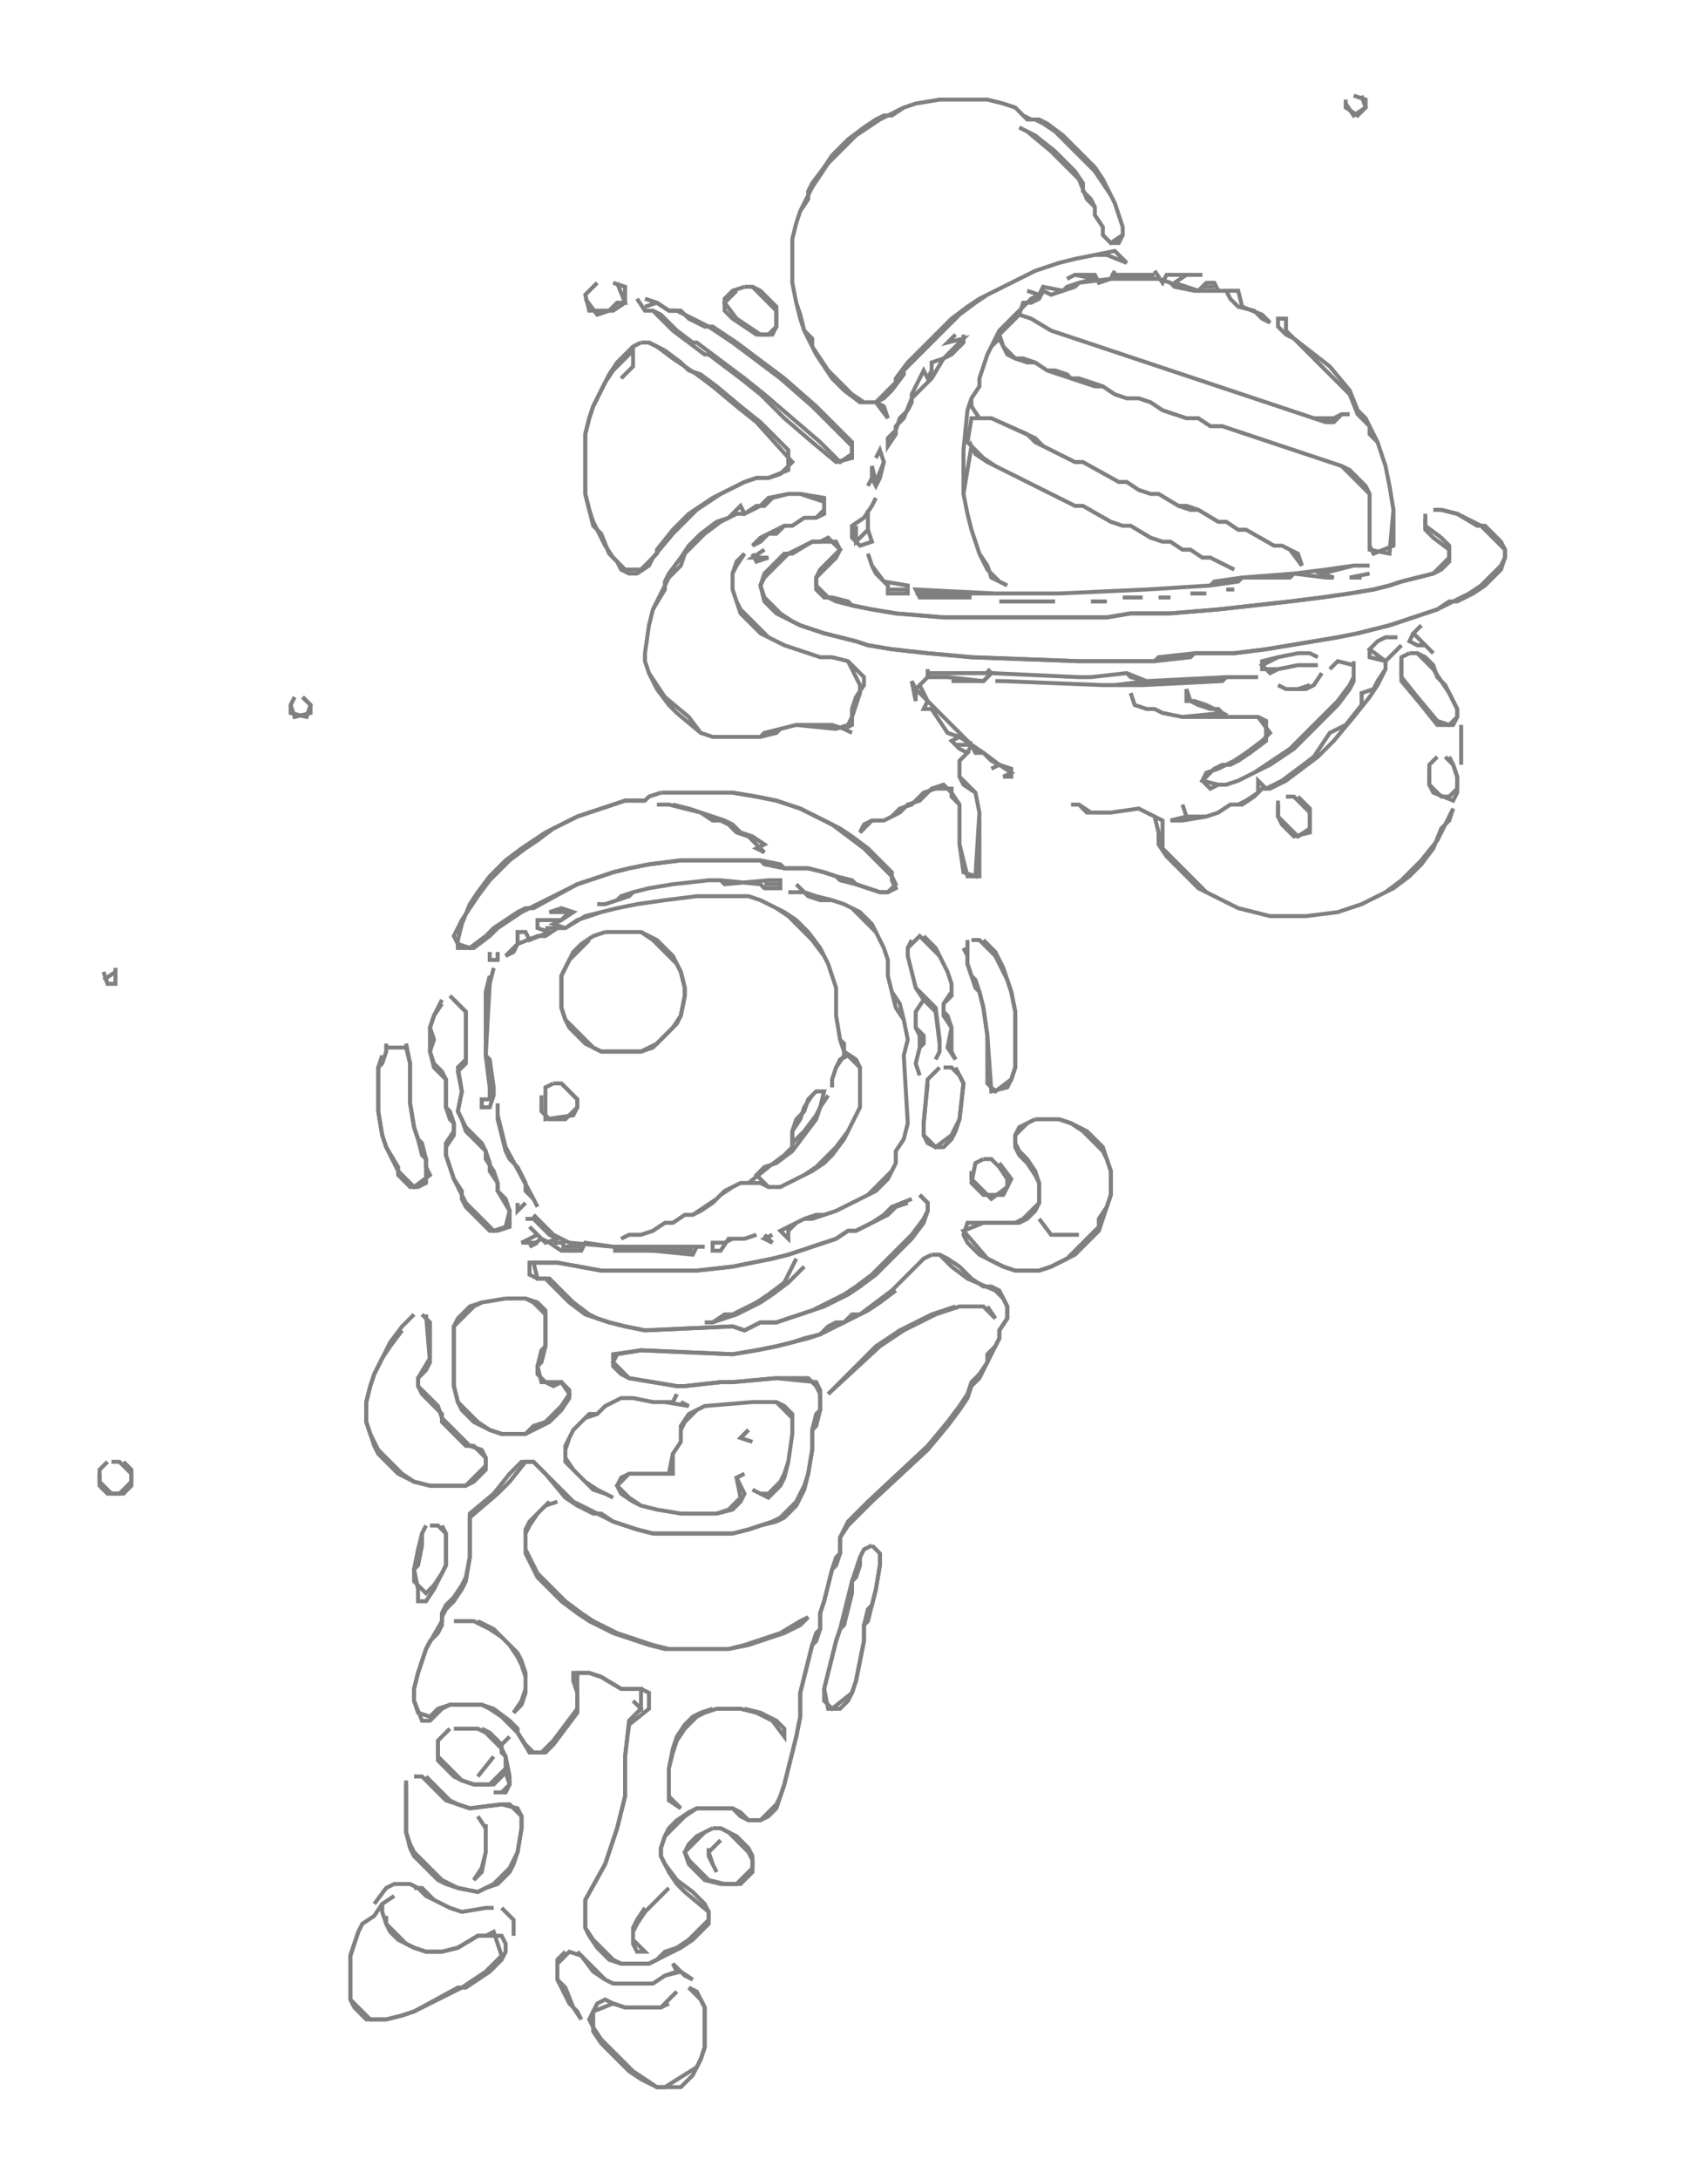 <svg width="429px" height="547px" xmlns="http://www.w3.org/2000/svg"><path d="M170 500 166 504 157 504 154 503 152 502 150 503 149 505 149 509 149 510 151 513 158 520 161 522 165 524 167 524 171 524 174 521 176 517 177 514 177 504 176 502 175 500 173 499 " style="stroke:gray;fill:none"/><path d="M173 499 176 502 177 504 177 514 176 517 175 519 167 524 165 524 162 522 159 520 151 512 149 509 148 507 149 505 154 503 157 504 166 504 168 503 " style="stroke:gray;fill:none"/><path d="M142 490 140 492 140 497 143 503 145 505 146 507 144 504 142 499 140 497 140 493 143 490 146 491 149 495 152 497 154 498 164 498 167 496 171 495 174 497 172 496 169 493 170 495 167 496 164 498 154 498 152 497 149 494 147 492 145 490 " style="stroke:gray;fill:none"/><path d="M126 479 129 482 129 486 129 482 " style="stroke:gray;fill:none"/><path d="M98 479 " style="stroke:gray;fill:none"/><path d="M96 478 94 481 91 483 90 485 89 488 88 491 88 502 89 504 92 507 97 507 101 506 104 505 115 499 117 499 120 497 123 495 126 492 127 490 127 488 126 486 122 486 120 486 115 489 111 490 107 490 104 489 102 488 97 483 96 480 96 478 99 476 " style="stroke:gray;fill:none"/><path d="M97 481 97 483 98 485 100 487 104 489 107 490 111 490 115 489 120 486 122 486 124 485 126 491 122 495 119 497 116 499 104 505 101 506 97 507 93 507 88 502 88 491 89 488 90 485 " style="stroke:gray;fill:none"/><path d="M162 479 160 482 159 484 159 488 160 490 162 490 159 487 159 485 160 483 162 480 168 474 " style="stroke:gray;fill:none"/><path d="M99 473 97 474 94 478 97 474 99 473 103 473 105 474 107 476 113 479 116 480 122 479 124 479 122 479 116 480 113 479 109 477 106 474 104 474 " style="stroke:gray;fill:none"/><path d="M178 464 178 466 180 470 179 468 178 465 181 462 " style="stroke:gray;fill:none"/><path d="M179 459 175 461 173 463 172 465 173 468 177 472 181 473 186 473 189 470 189 466 188 464 185 461 181 459 " style="stroke:gray;fill:none"/><path d="M179 459 181 459 183 460 188 465 189 467 189 469 185 473 182 473 178 472 173 467 172 465 177 460 " style="stroke:gray;fill:none"/><path d="M120 456 122 459 122 465 121 469 119 472 121 470 122 465 122 458 " style="stroke:gray;fill:none"/><path d="M102 447 102 460 103 464 104 466 110 472 112 473 115 474 120 475 122 474 125 473 128 470 129 468 130 465 131 459 131 456 130 454 126 453 118 454 115 453 113 452 107 446 " style="stroke:gray;fill:none"/><path d="M104 446 106 446 112 452 115 453 118 454 126 453 128 453 131 456 131 459 130 465 128 469 124 473 122 474 120 475 115 474 111 472 104 465 103 463 102 460 102 448 " style="stroke:gray;fill:none"/><path d="M124 441 120 446 " style="stroke:gray;fill:none"/><path d="M113 434 110 437 110 442 114 446 116 447 119 448 124 448 127 445 128 448 126 450 124 450 127 450 128 448 128 446 127 441 126 440 126 438 128 436 126 438 123 435 121 434 " style="stroke:gray;fill:none"/><path d="M114 434 120 434 122 435 126 439 127 441 127 444 123 448 119 448 116 447 110 441 110 438 " style="stroke:gray;fill:none"/><path d="M179 429 176 430 174 431 172 433 170 436 169 439 168 444 168 452 171 454 168 451 168 444 169 440 170 437 172 434 175 431 177 430 180 429 186 429 190 430 194 432 197 436 197 434 195 432 191 430 187 429 " style="stroke:gray;fill:none"/><path d="M114 407 119 407 123 409 126 411 128 413 130 416 131 418 132 421 132 424 131 427 129 430 131 428 132 425 132 420 131 417 130 415 128 413 126 411 124 409 120 407 " style="stroke:gray;fill:none"/><path d="M219 388 217 389 216 391 216 393 215 396 214 397 214 400 213 404 212 408 211 409 210 412 209 416 208 420 207 424 208 429 211 429 213 427 214 425 215 422 216 417 217 412 217 408 218 404 219 403 220 399 221 393 221 390 " style="stroke:gray;fill:none"/><path d="M219 388 221 390 221 393 220 399 219 403 218 407 217 408 217 412 216 417 215 422 214 425 209 429 207 427 207 424 208 420 209 416 210 412 211 409 212 405 213 401 214 397 215 394 216 391 " style="stroke:gray;fill:none"/><path d="M107 383 106 385 106 388 105 393 104 394 105 399 105 402 107 402 109 399 112 393 112 385 111 383 " style="stroke:gray;fill:none"/><path d="M108 383 110 383 112 385 112 393 111 395 109 398 107 400 104 397 104 394 105 389 106 385 " style="stroke:gray;fill:none"/><path d="M138 377 135 380 133 382 132 384 132 390 135 396 141 402 145 405 148 407 154 410 157 411 160 412 163 413 167 414 183 414 188 413 191 412 194 411 197 410 201 408 203 406 201 407 196 410 193 411 190 412 187 413 183 414 168 414 164 413 161 412 158 411 155 410 149 407 146 405 142 402 135 395 132 389 132 385 133 383 135 380 137 378 140 377 " style="stroke:gray;fill:none"/><path d="M27 367 25 369 25 373 27 375 31 375 33 373 33 369 31 367 " style="stroke:gray;fill:none"/><path d="M28 367 30 367 33 370 33 372 30 375 28 375 25 372 25 370 " style="stroke:gray;fill:none"/><path d="M188 359 186 361 189 362 " style="stroke:gray;fill:none"/><path d="M188 359 186 361 " style="stroke:gray;fill:none"/><path d="M189 352 177 353 175 354 173 355 171 358 171 362 169 365 168 370 158 370 156 371 155 373 156 375 159 377 161 378 165 379 171 380 180 380 184 379 186 377 187 375 185 371 187 370 185 371 186 376 183 379 180 380 171 380 165 379 161 378 158 376 155 373 158 370 169 370 169 365 171 362 171 359 172 357 175 354 177 353 189 352 195 352 199 356 199 360 198 367 197 370 196 372 193 375 191 375 189 374 191 375 193 376 196 373 197 371 198 367 199 360 199 355 197 353 195 352 " style="stroke:gray;fill:none"/><path d="M170 350 169 352 167 352 164 352 159 351 156 351 152 353 150 355 148 355 144 359 142 363 142 367 149 374 152 375 154 376 152 375 150 374 147 372 144 369 142 366 142 364 143 361 144 359 147 356 150 355 152 353 156 351 159 351 164 352 167 352 173 353 171 352 " style="stroke:gray;fill:none"/><path d="M104 330 101 333 98 337 94 345 93 348 92 352 92 357 93 360 94 363 95 365 100 370 104 372 108 373 117 373 119 372 122 369 122 366 121 364 118 363 111 356 110 353 105 348 105 346 107 344 108 342 107 330 " style="stroke:gray;fill:none"/><path d="M106 330 108 332 108 341 105 346 105 348 106 350 111 355 111 357 117 363 119 363 122 366 122 368 117 373 108 373 104 372 101 370 95 364 93 360 92 357 92 352 93 348 94 345 96 341 98 338 101 334 " style="stroke:gray;fill:none"/><path d="M240 328 237 329 234 330 226 334 223 336 220 338 208 350 221 338 224 336 227 334 235 330 238 329 241 328 247 328 250 331 248 328 " style="stroke:gray;fill:none"/><path d="M127 326 121 327 118 328 115 331 114 333 114 348 115 352 116 354 119 357 123 359 126 360 132 360 138 357 141 354 143 351 143 349 141 347 139 348 137 347 135 345 135 343 136 339 137 338 137 329 135 327 132 326 " style="stroke:gray;fill:none"/><path d="M127 326 132 326 134 327 137 330 137 338 136 342 135 343 136 347 141 347 143 350 141 353 137 357 134 358 132 360 126 360 123 359 120 357 115 352 114 348 114 333 119 328 121 327 " style="stroke:gray;fill:none"/><path d="M200 316 197 322 193 325 190 327 184 330 182 330 179 332 177 332 179 332 182 331 185 330 191 327 194 325 198 322 202 318 " style="stroke:gray;fill:none"/><path d="M234 315 232 316 224 324 220 327 216 330 214 330 212 332 210 332 208 333 206 335 202 336 199 337 195 338 190 339 184 340 161 339 154 340 154 343 156 345 158 346 164 347 170 348 172 348 181 347 184 347 195 346 203 346 205 348 206 350 206 354 205 358 204 359 204 364 203 370 202 373 200 377 196 381 194 382 191 383 188 384 184 385 164 385 160 384 157 383 154 382 144 377 137 370 134 367 131 367 128 370 124 375 118 380 118 391 117 396 116 398 114 401 112 403 111 405 111 407 107 414 106 417 105 420 104 424 104 427 106 432 108 432 111 429 113 428 121 428 123 429 126 431 130 435 133 440 137 440 139 438 142 434 145 430 145 428 145 425 145 423 145 420 148 420 151 421 156 424 158 424 161 424 161 429 159 427 161 429 158 432 157 441 157 451 156 455 155 459 154 462 153 465 152 468 147 477 147 484 148 486 150 489 153 492 156 493 163 493 171 489 174 487 178 483 178 480 177 478 174 475 170 472 167 468 166 466 166 464 167 461 172 456 175 454 184 454 186 456 188 457 191 457 193 456 195 454 196 451 197 448 198 444 199 440 200 436 201 431 201 425 202 421 203 417 204 413 205 410 206 409 206 405 207 402 208 398 209 394 210 391 211 390 211 386 213 383 219 377 233 364 238 358 241 354 243 351 244 348 246 346 251 336 251 334 253 331 253 328 251 324 249 323 247 323 244 321 241 318 238 316 236 315 " style="stroke:gray;fill:none"/><path d="M234 315 236 315 239 318 243 321 250 324 252 326 253 328 253 331 251 334 251 336 250 338 248 340 248 342 246 345 244 347 243 350 241 353 238 357 233 363 218 377 213 382 211 386 211 390 210 393 209 394 208 398 207 402 206 405 206 409 205 412 204 413 203 417 202 421 201 425 201 431 200 436 199 440 198 444 197 448 196 451 195 453 191 457 188 457 186 455 184 454 175 454 173 455 170 457 168 459 167 461 166 464 166 466 168 470 170 473 172 475 178 480 178 482 173 487 170 489 167 490 165 492 163 493 156 493 154 492 149 487 147 484 147 477 152 468 153 465 154 462 155 459 156 455 157 451 157 441 158 433 163 429 163 425 161 424 156 424 151 421 148 420 144 420 144 422 145 425 145 429 142 433 139 437 136 440 134 440 132 438 130 435 130 434 128 432 124 429 121 428 113 428 110 429 108 431 105 430 104 427 104 424 105 420 106 417 107 414 108 412 110 410 111 408 111 406 112 404 114 402 116 399 117 397 118 391 118 381 125 375 128 372 132 367 134 367 137 370 142 376 145 378 149 380 151 380 154 382 157 383 160 384 164 385 184 385 188 384 191 383 195 382 197 381 200 378 202 374 203 370 204 364 204 359 205 355 206 354 206 349 205 347 195 346 184 347 181 347 172 348 170 348 164 347 158 346 154 342 155 340 161 339 184 340 190 339 195 338 199 337 203 336 206 335 218 329 221 327 225 324 " style="stroke:gray;fill:none"/><path d="M192 310 194 312 192 311 194 310 " style="stroke:gray;fill:none"/><path d="M184 311 182 312 179 312 179 314 181 314 183 311 187 311 190 310 187 311 " style="stroke:gray;fill:none"/><path d="M180 314 " style="stroke:gray;fill:none"/><path d="M261 306 264 310 271 310 265 310 " style="stroke:gray;fill:none"/><path d="M132 306 134 306 138 310 140 311 137 312 133 308 135 310 131 312 135 312 133 313 136 311 138 312 141 314 146 314 147 312 154 313 174 315 175 313 177 313 154 313 143 312 139 310 134 305 " style="stroke:gray;fill:none"/><path d="M154 314 174 314 " style="stroke:gray;fill:none"/><path d="M141 313 146 313 " style="stroke:gray;fill:none"/><path d="M139 312 142 312 " style="stroke:gray;fill:none"/><path d="M135 312 " style="stroke:gray;fill:none"/><path d="M130 302 130 304 132 302 " style="stroke:gray;fill:none"/><path d="M131 304 " style="stroke:gray;fill:none"/><path d="M229 301 224 303 222 305 219 307 215 309 213 309 210 311 207 312 204 313 201 314 198 315 194 316 189 317 184 318 175 319 151 319 140 317 137 317 133 317 133 320 135 321 137 321 143 327 147 330 150 331 153 332 157 333 162 334 184 333 187 334 191 332 195 332 198 331 201 330 204 329 207 328 213 325 216 323 220 320 229 311 232 307 233 304 233 302 231 300 " style="stroke:gray;fill:none"/><path d="M231 300 233 302 233 304 232 306 229 310 219 320 215 323 212 325 204 329 201 330 198 331 195 332 191 332 187 334 184 333 162 334 157 333 153 332 150 331 148 330 144 327 138 321 135 321 134 317 137 317 140 317 151 319 175 319 184 318 189 317 194 316 198 315 201 314 204 313 207 312 210 311 213 309 215 309 223 305 225 303 228 302 " style="stroke:gray;fill:none"/><path d="M247 291 245 292 244 297 247 300 251 300 252 300 254 296 251 292 " style="stroke:gray;fill:none"/><path d="M247 291 249 291 251 293 253 296 253 298 249 301 244 296 244 294 " style="stroke:gray;fill:none"/><path d="M260 281 256 283 255 285 255 288 256 290 258 292 260 295 261 297 261 302 257 306 255 307 247 307 243 307 242 310 243 312 246 315 252 318 255 319 261 319 264 318 270 315 276 309 277 306 278 303 279 300 279 294 278 291 277 288 273 284 269 282 266 281 " style="stroke:gray;fill:none"/><path d="M260 281 266 281 269 282 272 284 277 289 278 291 279 294 279 300 278 303 276 306 276 308 268 316 264 318 261 319 255 319 252 318 248 316 242 309 247 307 256 307 258 306 260 304 261 302 261 297 260 294 258 291 256 289 255 287 255 285 258 282 " style="stroke:gray;fill:none"/><path d="M125 277 125 281 126 285 127 289 128 291 130 293 132 297 132 299 134 301 135 303 134 301 127 288 126 284 125 280 " style="stroke:gray;fill:none"/><path d="M139 272 137 273 137 281 144 280 145 278 145 276 141 272 " style="stroke:gray;fill:none"/><path d="M139 272 141 272 145 276 145 278 142 281 138 281 136 279 136 275 " style="stroke:gray;fill:none"/><path d="M236 268 233 271 232 282 232 285 233 287 235 288 237 288 239 286 240 284 241 281 242 272 240 268 " style="stroke:gray;fill:none"/><path d="M237 268 239 268 241 270 242 272 241 281 239 285 235 288 232 285 232 282 233 272 " style="stroke:gray;fill:none"/><path d="M97 262 97 264 96 267 95 268 95 279 96 285 97 288 100 293 100 295 103 298 105 298 107 297 107 293 107 291 106 287 105 286 104 283 103 277 103 267 102 262 " style="stroke:gray;fill:none"/><path d="M97 263 102 263 103 267 103 277 104 283 105 286 106 290 107 291 107 293 108 295 104 298 100 294 97 288 96 285 95 279 95 268 96 265 " style="stroke:gray;fill:none"/><path d="M111 251 109 255 108 258 108 260 108 264 109 268 112 271 112 278 113 281 114 282 114 284 112 287 112 290 113 293 114 296 116 299 116 301 117 303 123 309 125 309 128 308 128 304 127 301 125 299 125 297 124 294 122 291 122 289 121 287 117 283 116 281 115 279 116 274 115 269 117 267 117 254 114 251 " style="stroke:gray;fill:none"/><path d="M113 250 117 254 117 266 115 268 116 274 115 279 116 281 117 284 122 289 123 292 123 294 125 297 125 299 128 304 127 308 124 309 117 302 114 296 113 293 112 290 112 288 114 285 114 282 113 279 112 278 112 271 111 269 109 267 108 264 109 261 108 258 109 255 111 252 " style="stroke:gray;fill:none"/><path d="M124 243 123 247 122 265 123 273 123 276 121 276 121 278 123 278 124 275 124 273 123 266 122 265 122 249 123 245 " style="stroke:gray;fill:none"/><path d="M122 278 " style="stroke:gray;fill:none"/><path d="M26 244 27 247 29 247 29 243 " style="stroke:gray;fill:none"/><path d="M29 244 26 246 " style="stroke:gray;fill:none"/><path d="M123 239 123 241 125 241 125 239 " style="stroke:gray;fill:none"/><path d="M124 241 " style="stroke:gray;fill:none"/><path d="M243 236 243 240 243 242 244 245 245 248 246 249 247 253 248 260 249 274 253 273 254 271 255 268 255 254 254 249 253 246 252 243 250 239 247 236 " style="stroke:gray;fill:none"/><path d="M244 236 246 236 250 240 253 246 254 249 255 254 255 268 254 271 250 274 248 272 248 260 247 253 246 249 245 246 244 245 243 242 243 240 242 238 " style="stroke:gray;fill:none"/><path d="M229 236 228 238 228 240 229 244 230 248 232 251 230 254 230 258 231 260 231 263 230 267 231 270 230 267 231 263 232 262 232 260 230 258 230 254 232 251 235 254 236 262 236 264 235 266 236 264 236 261 235 253 230 248 229 244 228 240 228 238 231 235 236 240 238 244 239 247 239 249 237 252 237 255 239 258 239 261 239 264 240 266 238 263 239 258 238 255 237 254 237 252 239 250 239 247 238 244 235 238 232 235 " style="stroke:gray;fill:none"/><path d="M152 234 149 235 146 237 144 239 141 245 141 253 142 256 143 258 147 262 151 264 161 264 164 263 166 261 168 259 170 257 171 255 172 250 172 248 171 244 169 240 165 236 161 234 " style="stroke:gray;fill:none"/><path d="M152 234 161 234 164 236 170 242 171 244 172 248 172 250 171 255 169 258 165 262 161 264 151 264 149 263 142 256 141 253 141 245 143 241 148 236 " style="stroke:gray;fill:none"/><path d="M175 225 167 226 160 227 155 228 151 229 147 230 142 233 139 232 141 231 144 229 141 228 138 229 140 229 143 229 141 231 139 231 135 231 135 233 138 234 133 236 132 234 130 234 130 237 127 240 129 239 130 237 135 235 137 235 140 233 142 233 145 231 148 230 151 229 155 228 160 227 167 226 175 225 188 225 191 226 195 228 198 230 204 236 207 240 208 242 209 245 210 248 210 255 211 261 212 262 212 265 210 268 209 271 209 273 209 271 210 268 211 266 213 265 216 268 216 278 213 284 210 288 205 293 202 295 196 298 193 298 190 295 192 293 195 292 199 289 202 285 205 281 206 278 207 274 205 274 203 276 202 279 200 281 199 284 199 288 197 290 193 293 188 297 186 297 182 299 180 301 177 303 174 305 172 305 169 307 167 307 164 309 161 310 158 310 156 311 158 310 161 310 164 309 167 307 169 307 172 305 174 305 176 304 179 302 181 300 184 298 186 297 188 297 191 297 193 298 196 298 204 294 207 292 209 290 212 286 216 278 216 268 215 266 212 264 211 261 210 255 210 248 209 245 208 242 206 238 203 234 200 231 197 229 191 226 188 225 " style="stroke:gray;fill:none"/><path d="M208 275 206 278 205 280 202 284 199 287 199 284 201 281 202 278 204 275 " style="stroke:gray;fill:none"/><path d="M131 236 " style="stroke:gray;fill:none"/><path d="M137 233 140 233 " style="stroke:gray;fill:none"/><path d="M136 233 " style="stroke:gray;fill:none"/><path d="M198 224 202 224 205 225 209 226 212 227 214 228 220 234 222 238 223 241 223 245 224 249 226 252 227 256 228 261 227 265 228 282 227 286 225 289 225 292 224 294 218 300 210 304 207 305 205 305 202 306 198 308 196 309 198 311 198 309 200 307 202 306 204 306 207 305 210 304 220 299 223 296 225 292 225 289 227 286 228 282 227 265 228 261 227 256 225 253 224 249 223 245 223 241 222 238 219 232 216 229 212 227 209 226 206 226 203 225 200 222 " style="stroke:gray;fill:none"/><path d="M197 311 " style="stroke:gray;fill:none"/><path d="M199 224 " style="stroke:gray;fill:none"/><path d="M178 221 169 222 163 223 159 224 156 225 155 226 152 227 150 227 152 227 155 226 158 225 159 224 163 223 169 222 178 221 181 221 191 222 192 223 196 223 196 221 193 221 182 222 181 221 " style="stroke:gray;fill:none"/><path d="M192 222 196 222 " style="stroke:gray;fill:none"/><path d="M269 202 271 202 273 204 279 204 286 203 290 205 291 209 291 212 293 215 301 223 311 228 315 229 319 230 328 230 336 229 339 228 342 227 350 223 354 220 357 217 360 213 362 208 364 206 365 203 364 205 361 211 357 216 352 221 348 224 342 227 339 228 336 229 328 230 319 230 315 229 311 228 303 224 292 213 292 209 292 206 290 205 286 203 279 204 274 204 271 202 " style="stroke:gray;fill:none"/><path d="M165 202 168 202 172 203 176 204 179 206 181 206 183 207 185 209 188 210 190 212 192 214 190 213 192 212 189 210 186 209 184 207 182 206 179 205 176 204 173 203 169 202 " style="stroke:gray;fill:none"/><path d="M321 201 321 205 322 207 325 210 329 209 329 203 326 200 " style="stroke:gray;fill:none"/><path d="M323 200 325 200 329 204 329 208 326 210 321 205 321 202 " style="stroke:gray;fill:none"/><path d="M166 199 163 200 162 201 157 201 154 202 151 203 148 204 145 205 137 209 134 211 131 213 127 216 123 220 120 224 118 227 116 232 115 236 115 238 119 238 123 235 125 233 128 231 131 229 145 222 148 221 151 220 154 219 158 218 163 217 171 216 191 216 196 217 197 218 203 218 207 219 210 220 214 221 215 222 218 223 221 224 223 224 225 223 224 221 224 219 218 213 214 210 211 208 201 203 198 202 195 201 190 200 184 199 " style="stroke:gray;fill:none"/><path d="M166 199 184 199 190 200 195 201 198 202 201 203 209 207 213 210 217 213 224 220 225 222 223 224 221 224 218 223 215 222 211 221 210 220 207 219 203 218 197 218 192 217 191 216 171 216 163 217 158 218 154 219 151 220 148 221 145 222 134 228 132 228 130 229 127 231 124 233 122 235 118 238 115 237 114 235 115 233 116 231 118 228 120 225 123 221 128 216 132 213 135 211 139 208 145 205 148 204 151 203 154 202 157 201 162 201 " style="stroke:gray;fill:none"/><path d="M247 192 " style="stroke:gray;fill:none"/><path d="M361 190 359 192 359 197 360 199 365 201 366 199 366 195 365 192 364 190 " style="stroke:gray;fill:none"/><path d="M363 190 365 192 366 195 366 198 364 200 362 200 359 197 359 193 " style="stroke:gray;fill:none"/><path d="M367 182 367 192 " style="stroke:gray;fill:none"/><path d="M233 180 " style="stroke:gray;fill:none"/><path d="M74 175 73 177 74 180 78 179 78 177 76 175 " style="stroke:gray;fill:none"/><path d="M76 175 78 177 77 180 73 179 73 177 " style="stroke:gray;fill:none"/><path d="M318 171 " style="stroke:gray;fill:none"/><path d="M329 172 326 173 323 173 321 172 323 173 328 173 330 172 332 169 " style="stroke:gray;fill:none"/><path d="M233 168 233 170 230 173 229 171 230 176 230 173 233 176 232 178 234 178 238 184 241 185 239 186 241 188 243 189 241 191 241 195 242 197 245 199 246 204 245 220 242 219 241 212 241 202 239 200 239 198 235 198 232 199 229 202 226 203 224 205 222 206 219 206 217 207 216 209 219 206 222 206 226 204 228 202 231 201 234 198 237 197 239 199 241 202 241 212 243 220 246 220 246 204 245 199 241 195 241 191 243 189 244 187 245 189 247 189 249 191 251 192 249 193 251 192 254 194 252 195 254 195 254 193 251 192 247 189 244 187 238 181 233 176 231 172 233 170 238 170 247 171 249 169 271 170 274 170 283 169 288 171 280 172 277 172 252 171 250 171 252 171 277 172 280 172 287 172 307 171 308 170 316 170 308 170 288 171 284 170 283 169 274 170 271 170 249 169 248 168 " style="stroke:gray;fill:none"/><path d="M241 185 244 187 240 187 " style="stroke:gray;fill:none"/><path d="M233 169 249 169 247 171 239 171 " style="stroke:gray;fill:none"/><path d="M231 168 " style="stroke:gray;fill:none"/><path d="M362 167 " style="stroke:gray;fill:none"/><path d="M334 168 336 166 340 167 340 170 339 172 336 176 324 188 321 190 318 192 315 194 311 196 308 197 306 197 304 198 302 196 305 193 307 192 309 192 311 191 314 189 318 186 318 181 316 180 308 180 306 178 304 178 301 177 299 176 298 173 298 176 300 176 303 177 307 179 297 180 292 179 290 178 288 178 285 177 284 174 285 177 288 178 290 178 292 179 297 180 316 180 319 184 317 186 313 189 310 191 306 193 303 194 302 196 306 197 308 197 311 196 319 192 322 190 325 188 336 177 339 173 340 171 340 166 " style="stroke:gray;fill:none"/><path d="M354 164 352 165 352 171 357 177 361 182 365 182 366 180 366 178 363 172 361 170 360 167 358 165 356 164 " style="stroke:gray;fill:none"/><path d="M354 164 356 164 360 168 362 171 364 174 366 178 366 180 364 182 361 181 356 175 352 170 352 166 " style="stroke:gray;fill:none"/><path d="M326 164 321 165 317 166 317 168 321 168 326 167 331 167 326 167 321 168 319 169 317 167 321 165 326 164 329 164 331 165 329 164 " style="stroke:gray;fill:none"/><path d="M348 160 346 161 344 163 344 165 348 166 348 168 346 171 345 173 342 174 342 177 338 182 334 184 330 190 326 193 322 196 318 198 316 196 316 199 313 201 311 202 309 202 306 204 303 205 298 205 297 202 298 205 294 206 297 206 303 205 306 204 309 202 312 202 315 200 317 198 319 198 323 196 327 193 331 190 335 186 340 180 344 175 346 172 348 168 348 166 352 162 348 166 344 163 346 161 348 160 351 160 " style="stroke:gray;fill:none"/><path d="M355 159 354 161 356 162 358 162 360 164 358 162 355 159 357 157 " style="stroke:gray;fill:none"/><path d="M274 151 278 151 " style="stroke:gray;fill:none"/><path d="M251 151 265 151 " style="stroke:gray;fill:none"/><path d="M291 150 294 150 " style="stroke:gray;fill:none"/><path d="M282 150 287 150 " style="stroke:gray;fill:none"/><path d="M299 149 303 149 " style="stroke:gray;fill:none"/><path d="M308 148 310 148 " style="stroke:gray;fill:none"/><path d="M342 145 339 145 344 144 " style="stroke:gray;fill:none"/><path d="M340 142 333 143 325 144 324 145 312 145 305 146 304 147 288 148 266 149 250 149 230 148 231 150 244 150 230 149 250 149 266 149 288 148 304 147 311 146 312 145 325 144 333 145 335 145 332 144 340 142 344 142 " style="stroke:gray;fill:none"/><path d="M218 139 219 142 220 144 223 147 223 149 228 149 228 147 222 146 219 142 " style="stroke:gray;fill:none"/><path d="M223 148 228 148 " style="stroke:gray;fill:none"/><path d="M189 139 190 141 193 140 189 140 192 138 " style="stroke:gray;fill:none"/><path d="M358 129 358 133 360 135 364 138 364 140 360 144 356 145 352 146 349 147 345 148 339 149 332 150 324 151 315 152 306 153 294 154 287 154 284 154 278 155 237 155 225 154 219 153 214 152 210 151 208 150 205 147 205 145 210 140 211 138 210 136 206 136 204 136 199 139 197 139 192 144 191 147 192 151 195 154 201 157 204 158 207 159 211 160 215 161 218 162 224 163 233 164 244 165 271 166 290 166 299 165 300 164 310 164 318 163 324 162 330 161 336 160 341 159 345 158 349 157 352 156 355 155 358 154 361 153 364 151 366 151 370 149 373 147 377 143 378 140 378 138 377 136 373 132 371 132 366 129 362 128 " style="stroke:gray;fill:none"/><path d="M360 128 362 128 366 129 372 132 378 138 378 140 377 142 372 147 369 149 361 153 358 154 355 155 352 156 349 157 345 158 341 159 336 160 330 161 324 162 318 163 310 164 300 164 291 165 290 166 271 166 244 165 233 164 224 163 218 162 215 161 211 160 207 159 204 158 201 157 199 156 196 154 192 150 191 147 192 145 198 139 204 136 206 136 208 135 211 138 206 143 205 145 205 148 207 150 209 150 213 151 214 152 219 153 225 154 237 155 278 155 284 154 287 154 294 154 306 153 315 152 324 151 332 150 339 149 345 148 349 147 352 146 356 145 360 144 362 143 364 141 364 137 362 135 358 132 358 130 " style="stroke:gray;fill:none"/><path d="M220 125 219 127 217 130 214 132 214 135 216 137 219 136 218 133 " style="stroke:gray;fill:none"/><path d="M218 128 218 133 215 136 215 132 " style="stroke:gray;fill:none"/><path d="M198 124 193 125 191 127 189 128 187 129 186 127 183 130 180 131 176 134 173 137 171 140 168 144 167 146 167 148 164 153 163 157 162 164 162 166 163 169 165 173 168 177 170 179 176 184 179 185 191 185 195 184 196 183 200 182 209 182 212 183 214 184 212 183 214 182 214 178 215 175 217 172 217 170 213 166 209 165 206 165 203 164 200 163 197 162 193 160 186 153 185 151 184 148 184 144 185 142 187 139 185 141 184 144 184 148 185 151 186 154 191 159 197 162 200 163 203 164 206 165 209 165 213 166 216 172 216 174 215 177 214 180 213 182 210 183 200 182 196 183 192 184 191 185 179 185 176 184 173 180 167 175 165 172 163 169 162 166 162 164 163 157 164 153 168 145 171 142 172 139 177 134 181 131 185 129 187 129 190 127 192 127 194 125 198 124 201 124 207 126 207 128 205 130 202 130 199 132 197 132 191 135 189 137 191 136 193 134 195 134 197 132 199 132 202 130 205 130 207 129 207 125 201 124 " style="stroke:gray;fill:none"/><path d="M221 113 220 115 221 113 222 116 220 121 219 117 219 120 218 122 219 120 220 122 221 120 222 116 " style="stroke:gray;fill:none"/><path d="M161 86 159 87 155 91 153 94 149 102 148 105 147 109 147 124 148 128 149 132 151 134 153 139 155 141 156 143 158 144 160 144 163 142 164 140 169 134 175 128 178 126 181 124 187 121 190 120 193 120 198 118 198 114 198 113 191 106 186 102 180 97 176 94 173 93 171 91 167 88 163 86 " style="stroke:gray;fill:none"/><path d="M161 86 163 86 165 87 169 90 172 92 175 94 179 97 185 102 190 106 199 116 196 119 193 120 190 120 187 121 179 125 176 127 173 129 169 133 165 138 165 139 161 143 157 143 154 140 152 137 149 131 148 128 147 124 147 109 148 105 149 102 152 96 154 93 159 88 159 92 156 95 159 92 159 88 " style="stroke:gray;fill:none"/><path d="M240 84 238 86 242 85 239 88 237 90 234 91 234 93 233 95 232 93 229 99 229 101 228 103 226 105 225 108 223 110 223 112 225 109 225 107 227 105 229 100 234 95 237 90 239 89 242 86 242 84 " style="stroke:gray;fill:none"/><path d="M237 90 " style="stroke:gray;fill:none"/><path d="M160 75 162 78 164 78 169 83 173 86 177 89 178 89 182 92 186 95 191 99 197 105 204 111 210 116 214 115 214 111 205 102 197 95 193 92 189 89 185 86 182 84 179 82 177 82 173 80 171 78 168 78 165 76 162 75 " style="stroke:gray;fill:none"/><path d="M162 77 165 76 168 78 170 78 178 82 181 84 184 86 188 89 192 92 196 95 204 102 214 112 214 114 211 116 206 111 199 105 192 99 187 95 183 92 179 89 175 86 174 86 170 83 166 79 164 78 " style="stroke:gray;fill:none"/><path d="M164 74 " style="stroke:gray;fill:none"/><path d="M187 72 184 73 182 75 182 78 184 80 187 82 190 84 194 84 195 82 195 77 191 73 189 72 " style="stroke:gray;fill:none"/><path d="M187 72 189 72 195 78 195 82 193 84 191 84 188 82 185 80 182 76 185 73 " style="stroke:gray;fill:none"/><path d="M266 71 " style="stroke:gray;fill:none"/><path d="M150 71 147 74 148 78 152 78 154 78 157 76 157 72 154 71 " style="stroke:gray;fill:none"/><path d="M155 71 157 76 155 76 153 78 150 79 147 75 " style="stroke:gray;fill:none"/><path d="M280 68 279 70 276 71 275 69 270 69 268 70 270 69 275 70 271 71 268 72 267 73 262 72 261 74 258 73 261 74 259 75 256 78 251 83 248 89 247 92 246 95 246 97 244 100 243 103 242 113 242 124 243 129 244 133 245 136 246 139 248 142 249 145 251 146 253 147 251 146 248 143 246 139 245 136 244 133 243 129 242 124 244 112 245 114 248 116 270 127 272 127 279 131 282 132 284 132 289 135 292 136 294 136 297 138 299 138 302 140 304 140 308 142 310 143 308 142 304 140 302 140 299 138 297 138 294 136 292 136 289 135 284 132 282 132 279 131 272 127 270 127 250 117 247 115 243 111 244 105 246 105 249 105 258 109 260 111 270 116 272 116 281 121 283 121 286 123 289 124 291 124 296 127 298 127 301 128 306 131 308 131 311 133 313 133 320 137 322 137 324 138 327 142 326 139 324 138 322 137 320 137 313 133 311 133 308 131 306 131 301 128 299 128 296 127 291 124 289 124 286 123 283 121 281 121 272 116 270 116 262 112 260 110 249 105 246 105 244 102 244 100 246 97 246 95 247 92 248 89 249 87 251 85 253 89 255 90 257 90 260 91 263 93 265 93 268 94 269 95 271 95 274 96 277 97 280 99 283 100 286 100 289 101 292 103 295 104 298 105 301 105 304 107 307 107 310 108 313 109 316 110 319 111 322 112 325 113 328 114 331 115 334 116 337 117 339 118 343 122 344 124 344 138 349 139 350 128 349 122 348 117 347 114 346 111 343 105 341 103 339 98 334 92 325 85 323 83 323 80 321 80 321 82 323 84 325 85 332 92 334 94 339 99 341 104 344 107 344 109 346 111 347 114 348 117 349 122 350 128 350 137 345 139 344 137 344 124 337 117 334 116 331 115 328 114 325 113 322 112 319 111 316 110 313 109 310 108 307 107 304 107 301 105 298 105 295 104 292 103 289 101 286 100 283 100 280 99 277 97 275 97 272 96 269 95 266 94 263 93 260 91 258 91 255 90 252 87 251 84 256 79 259 80 264 83 267 84 270 85 273 86 276 87 279 88 282 89 285 90 288 91 291 92 294 93 297 94 300 95 303 96 306 97 309 98 312 99 315 100 318 101 321 102 324 103 327 104 330 105 333 106 335 106 337 104 339 104 337 104 335 105 332 105 330 105 327 104 324 103 321 102 318 101 315 100 312 99 309 98 306 97 303 96 300 95 297 94 294 93 291 92 288 91 285 90 282 89 279 88 276 87 273 86 270 85 267 84 264 83 259 80 256 79 257 76 259 76 261 75 262 73 264 74 267 73 270 72 271 71 279 70 291 70 294 71 295 72 300 73 305 73 308 73 309 75 311 77 315 78 317 80 319 81 317 79 312 77 311 73 309 73 306 73 305 71 303 71 301 73 295 71 298 69 302 69 298 69 295 69 293 69 292 71 290 68 " style="stroke:gray;fill:none"/><path d="M322 82 " style="stroke:gray;fill:none"/><path d="M310 75 " style="stroke:gray;fill:none"/><path d="M307 74 " style="stroke:gray;fill:none"/><path d="M263 74 " style="stroke:gray;fill:none"/><path d="M302 72 305 72 " style="stroke:gray;fill:none"/><path d="M294 71 " style="stroke:gray;fill:none"/><path d="M279 69 290 69 " style="stroke:gray;fill:none"/><path d="M255 30 " style="stroke:gray;fill:none"/><path d="M236 25 230 26 227 27 224 29 222 29 220 30 217 32 213 35 209 39 207 42 204 46 203 48 203 50 201 53 200 56 199 60 199 71 200 76 201 80 202 83 205 89 207 92 209 95 212 98 216 101 220 101 223 105 222 102 220 101 222 100 224 98 227 94 227 93 241 79 245 76 248 74 260 68 263 67 266 66 270 65 275 64 280 63 283 66 278 64 275 64 270 65 266 66 263 67 260 68 246 75 243 77 239 80 228 91 225 95 225 96 220 101 217 101 214 99 208 93 206 90 204 87 204 85 202 83 201 79 200 76 199 71 199 60 200 56 201 53 204 47 206 44 208 41 215 34 218 32 221 30 227 27 230 26 236 25 248 25 252 26 255 27 258 30 260 30 262 31 265 33 275 43 277 46 279 49 280 51 281 54 282 57 282 59 279 61 277 59 277 57 275 54 275 52 274 50 272 48 272 46 270 43 265 38 260 34 256 32 258 33 264 38 271 45 273 50 275 52 275 54 277 57 277 59 279 61 281 61 282 59 282 57 281 54 280 51 277 45 275 42 267 34 263 31 261 30 259 30 257 29 255 27 252 26 248 25 " style="stroke:gray;fill:none"/><path d="M338 25 338 27 341 29 343 27 342 24 " style="stroke:gray;fill:none"/><path d="M340 24 343 25 343 27 340 29 338 26 " style="stroke:gray;fill:none"/></svg>